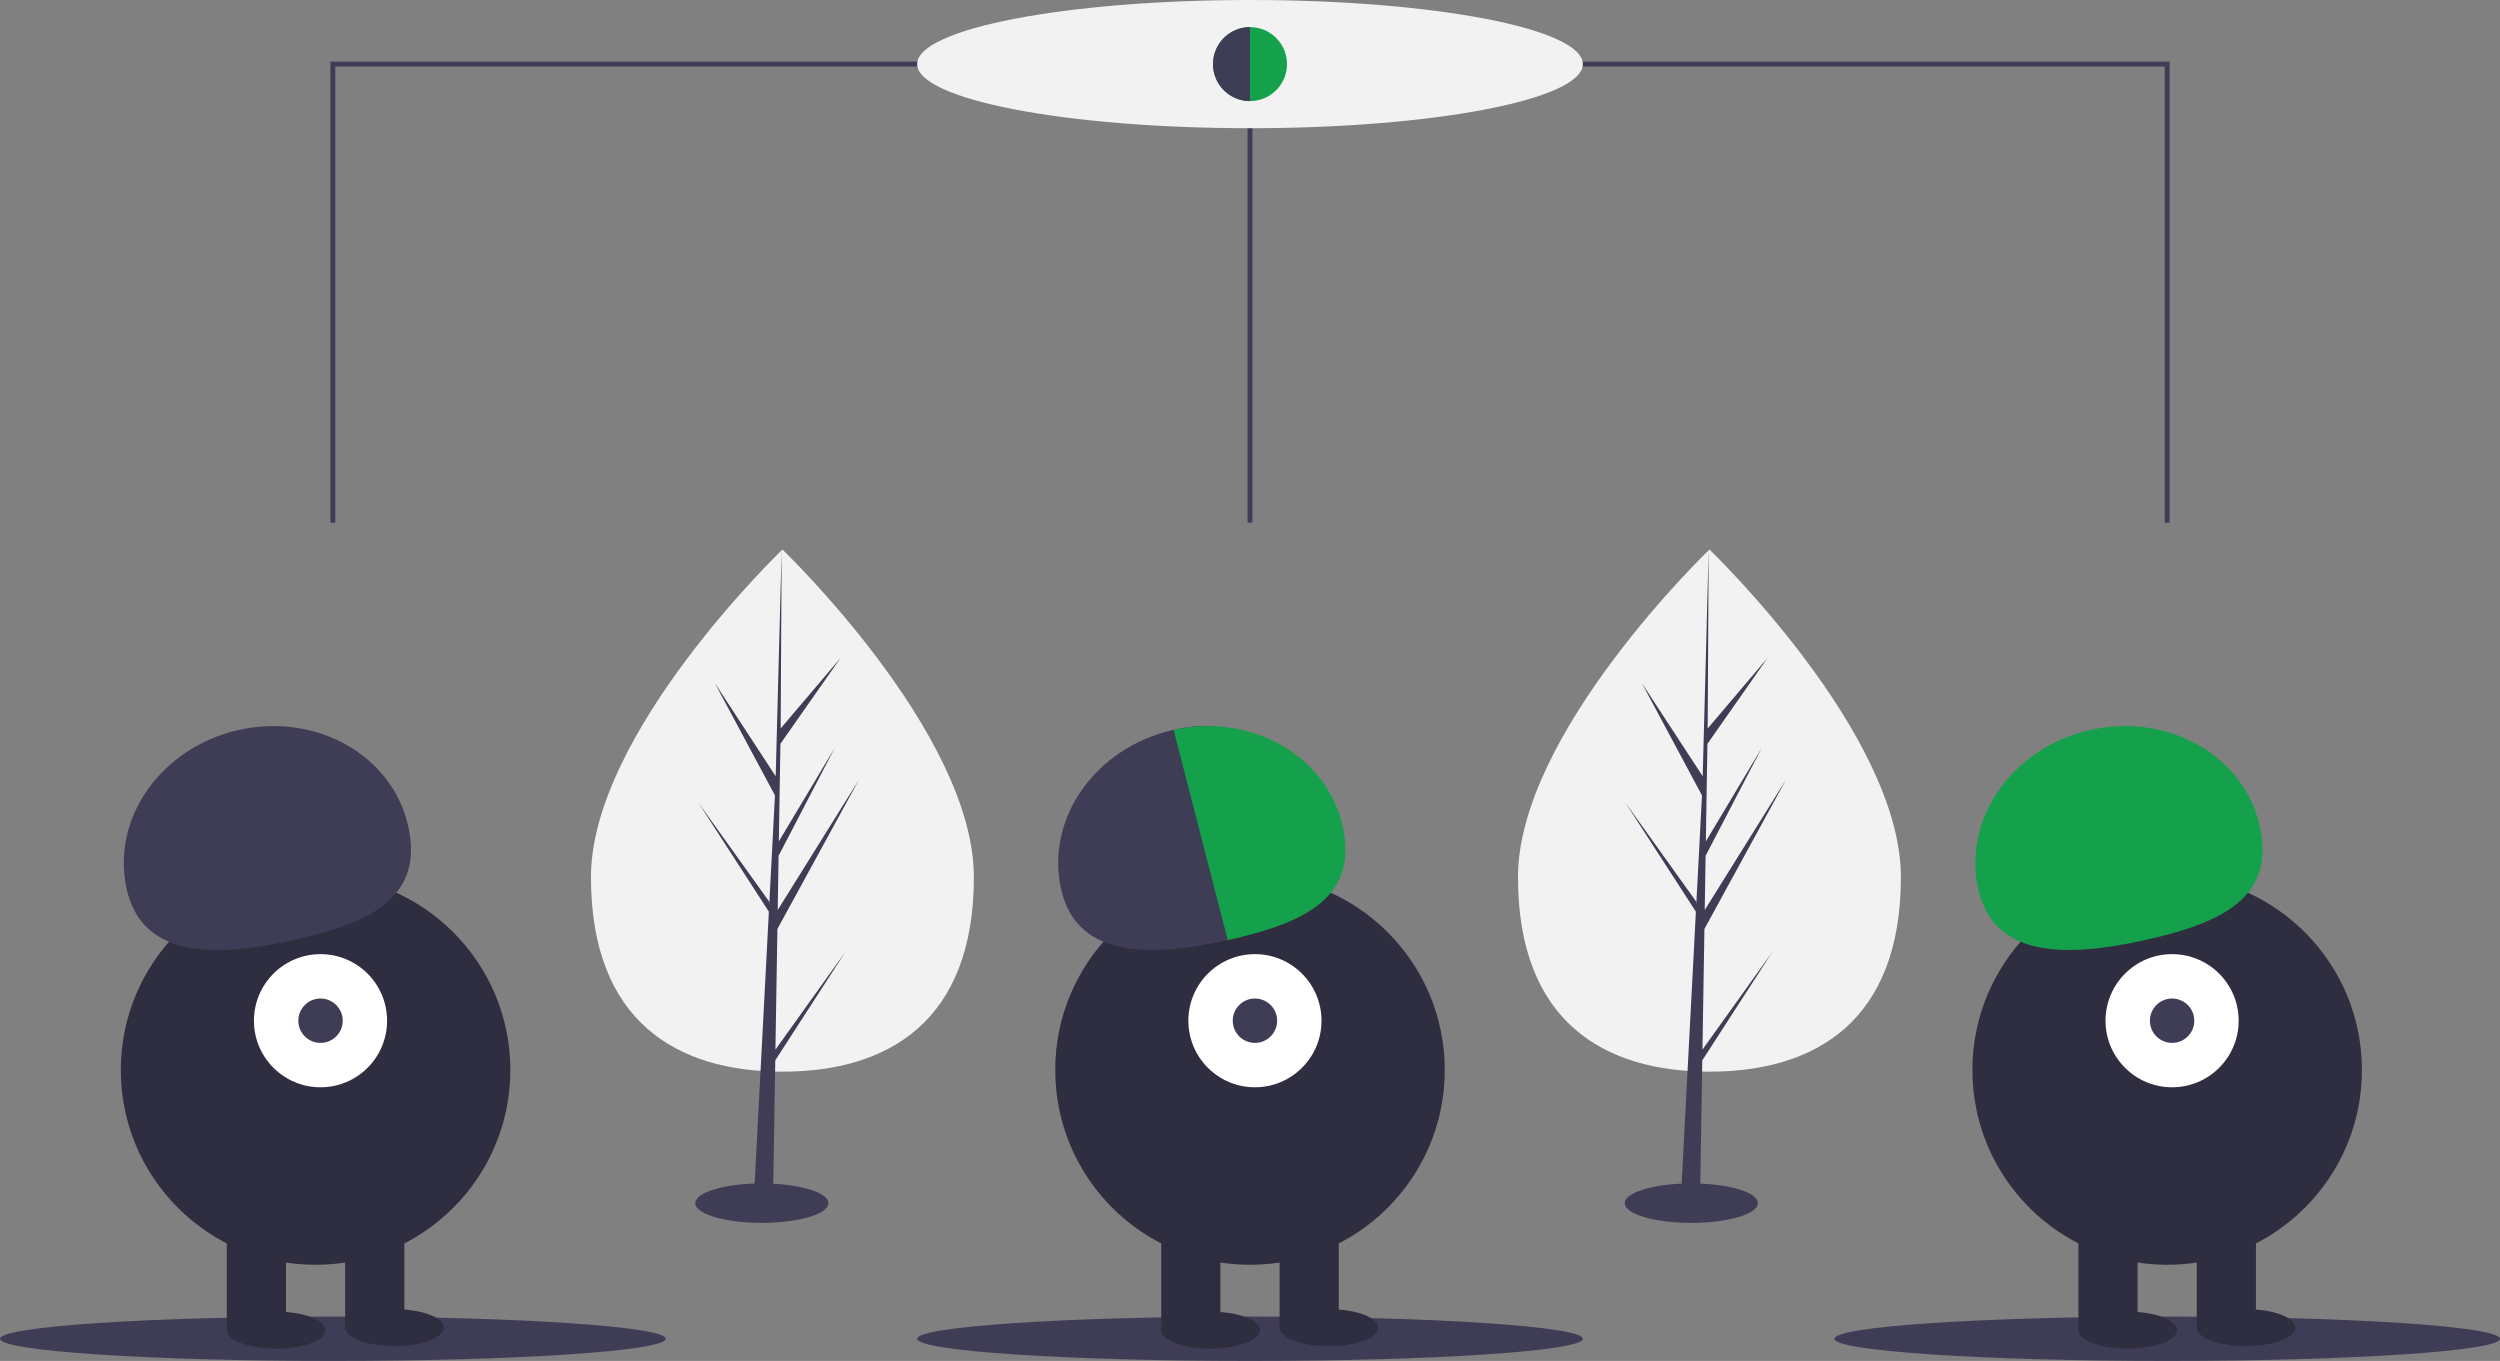 <svg xmlns="http://www.w3.org/2000/svg" id="a1a6ab8e-bf9e-489d-a5e6-48000ca178d0" data-name="Layer 1" width="1014" height="552" viewBox="0 0 1014 552" class="injected-svg gridItem__media" xmlns:xlink="http://www.w3.org/1999/xlink"><rect x="0" y="0" width="1014" height="552" fill="#808080" stroke="none"/><title>convert</title><line x1="507" y1="26" x2="507" y2="212" fill="none" stroke="#3F3D56" stroke-miterlimit="10" stroke-width="2px"></line><polyline points="135 212 135 26 879 26 879 212" fill="none" stroke="#3F3D56" stroke-miterlimit="10" stroke-width="2px"></polyline><ellipse cx="507" cy="26" rx="135" ry="26" fill="#F2F2F2"></ellipse><ellipse cx="135" cy="543" rx="135" ry="9" fill="#3F3D56"></ellipse><ellipse cx="879" cy="543" rx="135" ry="9" fill="#3F3D56"></ellipse><ellipse cx="507" cy="543" rx="135" ry="9" fill="#3F3D56"></ellipse><circle cx="507" cy="26" r="15" fill="#15A04B"></circle><circle cx="128" cy="434" r="79" fill="#2F2E41"></circle><rect x="92" y="496" width="24" height="43" fill="#2F2E41"></rect><rect x="140" y="496" width="24" height="43" fill="#2F2E41"></rect><ellipse cx="112" cy="539.5" rx="20" ry="7.5" fill="#2F2E41"></ellipse><ellipse cx="160" cy="538.5" rx="20" ry="7.5" fill="#2F2E41"></ellipse><circle cx="130" cy="414" r="27" fill="#FFFFFF"></circle><circle cx="130" cy="414" r="9" fill="#3F3D56"></circle><path d="M144.367,534.532c-6.379-28.568,14.012-57.434,45.544-64.475s62.265,10.41,68.644,38.978-14.519,39.104-46.051,46.145S150.746,563.1,144.367,534.532Z" transform="translate(-93 -174)" fill="#3F3D56"></path><circle cx="507" cy="434" r="79" fill="#2F2E41"></circle><rect x="471" y="496" width="24" height="43" fill="#2F2E41"></rect><rect x="519" y="496" width="24" height="43" fill="#2F2E41"></rect><ellipse cx="491" cy="539.5" rx="20" ry="7.5" fill="#2F2E41"></ellipse><ellipse cx="539" cy="538.5" rx="20" ry="7.5" fill="#2F2E41"></ellipse><circle cx="509" cy="414" r="27" fill="#FFFFFF"></circle><circle cx="509" cy="414" r="9" fill="#3F3D56"></circle><path d="M523.367,534.532c-6.379-28.568,14.012-57.434,45.544-64.475S603.621,480.432,610,509s13.037,39.139-18.495,46.18S529.746,563.1,523.367,534.532Z" transform="translate(-93 -174)" fill="#3F3D56"></path><circle cx="879" cy="434" r="79" fill="#2F2E41"></circle><rect x="843" y="496" width="24" height="43" fill="#2F2E41"></rect><rect x="891" y="496" width="24" height="43" fill="#2F2E41"></rect><ellipse cx="863" cy="539.5" rx="20" ry="7.5" fill="#2F2E41"></ellipse><ellipse cx="911" cy="538.5" rx="20" ry="7.5" fill="#2F2E41"></ellipse><circle cx="881" cy="414" r="27" fill="#FFFFFF"></circle><circle cx="881" cy="414" r="9" fill="#3F3D56"></circle><path d="M895.367,534.532c-6.379-28.568,14.012-57.434,45.544-64.475s62.265,10.41,68.644,38.978-14.519,39.104-46.051,46.145S901.746,563.1,895.367,534.532Z" transform="translate(-93 -174)" fill="#15A04B"></path><path d="M637.555,509.035c-6.372-28.538-37.048-45.98-68.546-38.997l21.973,85.255c.174-.039.348-.075.522-.113C623.037,548.139,643.934,537.603,637.555,509.035Z" transform="translate(-93 -174)" fill="#15A04B"></path><path d="M585,200a15,15,0,0,0,15,15V185A15,15,0,0,0,585,200Z" transform="translate(-93 -174)" fill="#3F3D56"></path><path d="M488,529.766c0,58.481-34.766,78.9-77.652,78.9s-77.652-20.419-77.652-78.9,77.652-132.878,77.652-132.878S488,471.285,488,529.766Z" transform="translate(-93 -174)" fill="#F2F2F2"></path><polygon points="314.519 425.72 315.314 376.777 348.412 316.227 315.439 369.099 315.797 347.092 338.607 303.285 315.891 341.268 315.891 341.268 316.534 301.688 340.96 266.812 316.635 295.464 317.037 222.888 314.512 318.966 314.72 315.002 289.886 276.99 314.322 322.611 312.008 366.815 311.939 365.642 283.309 325.639 311.852 369.787 311.563 375.315 311.511 375.398 311.535 375.852 305.664 488.003 313.507 488.003 314.449 430.075 342.921 386.035 314.519 425.72" fill="#3F3D56"></polygon><ellipse cx="309" cy="488" rx="27" ry="8" fill="#3F3D56"></ellipse><path d="M864,529.766c0,58.481-34.766,78.9-77.652,78.9s-77.652-20.419-77.652-78.9,77.652-132.878,77.652-132.878S864,471.285,864,529.766Z" transform="translate(-93 -174)" fill="#F2F2F2"></path><polygon points="690.519 425.72 691.314 376.777 724.412 316.227 691.439 369.099 691.797 347.092 714.607 303.285 691.891 341.268 691.891 341.268 692.534 301.688 716.96 266.812 692.635 295.464 693.037 222.888 690.512 318.966 690.72 315.002 665.886 276.99 690.322 322.611 688.008 366.815 687.939 365.642 659.309 325.639 687.852 369.787 687.563 375.315 687.511 375.398 687.535 375.852 681.664 488.003 689.507 488.003 690.449 430.075 718.921 386.035 690.519 425.72" fill="#3F3D56"></polygon><ellipse cx="686" cy="488" rx="27" ry="8" fill="#3F3D56"></ellipse></svg>